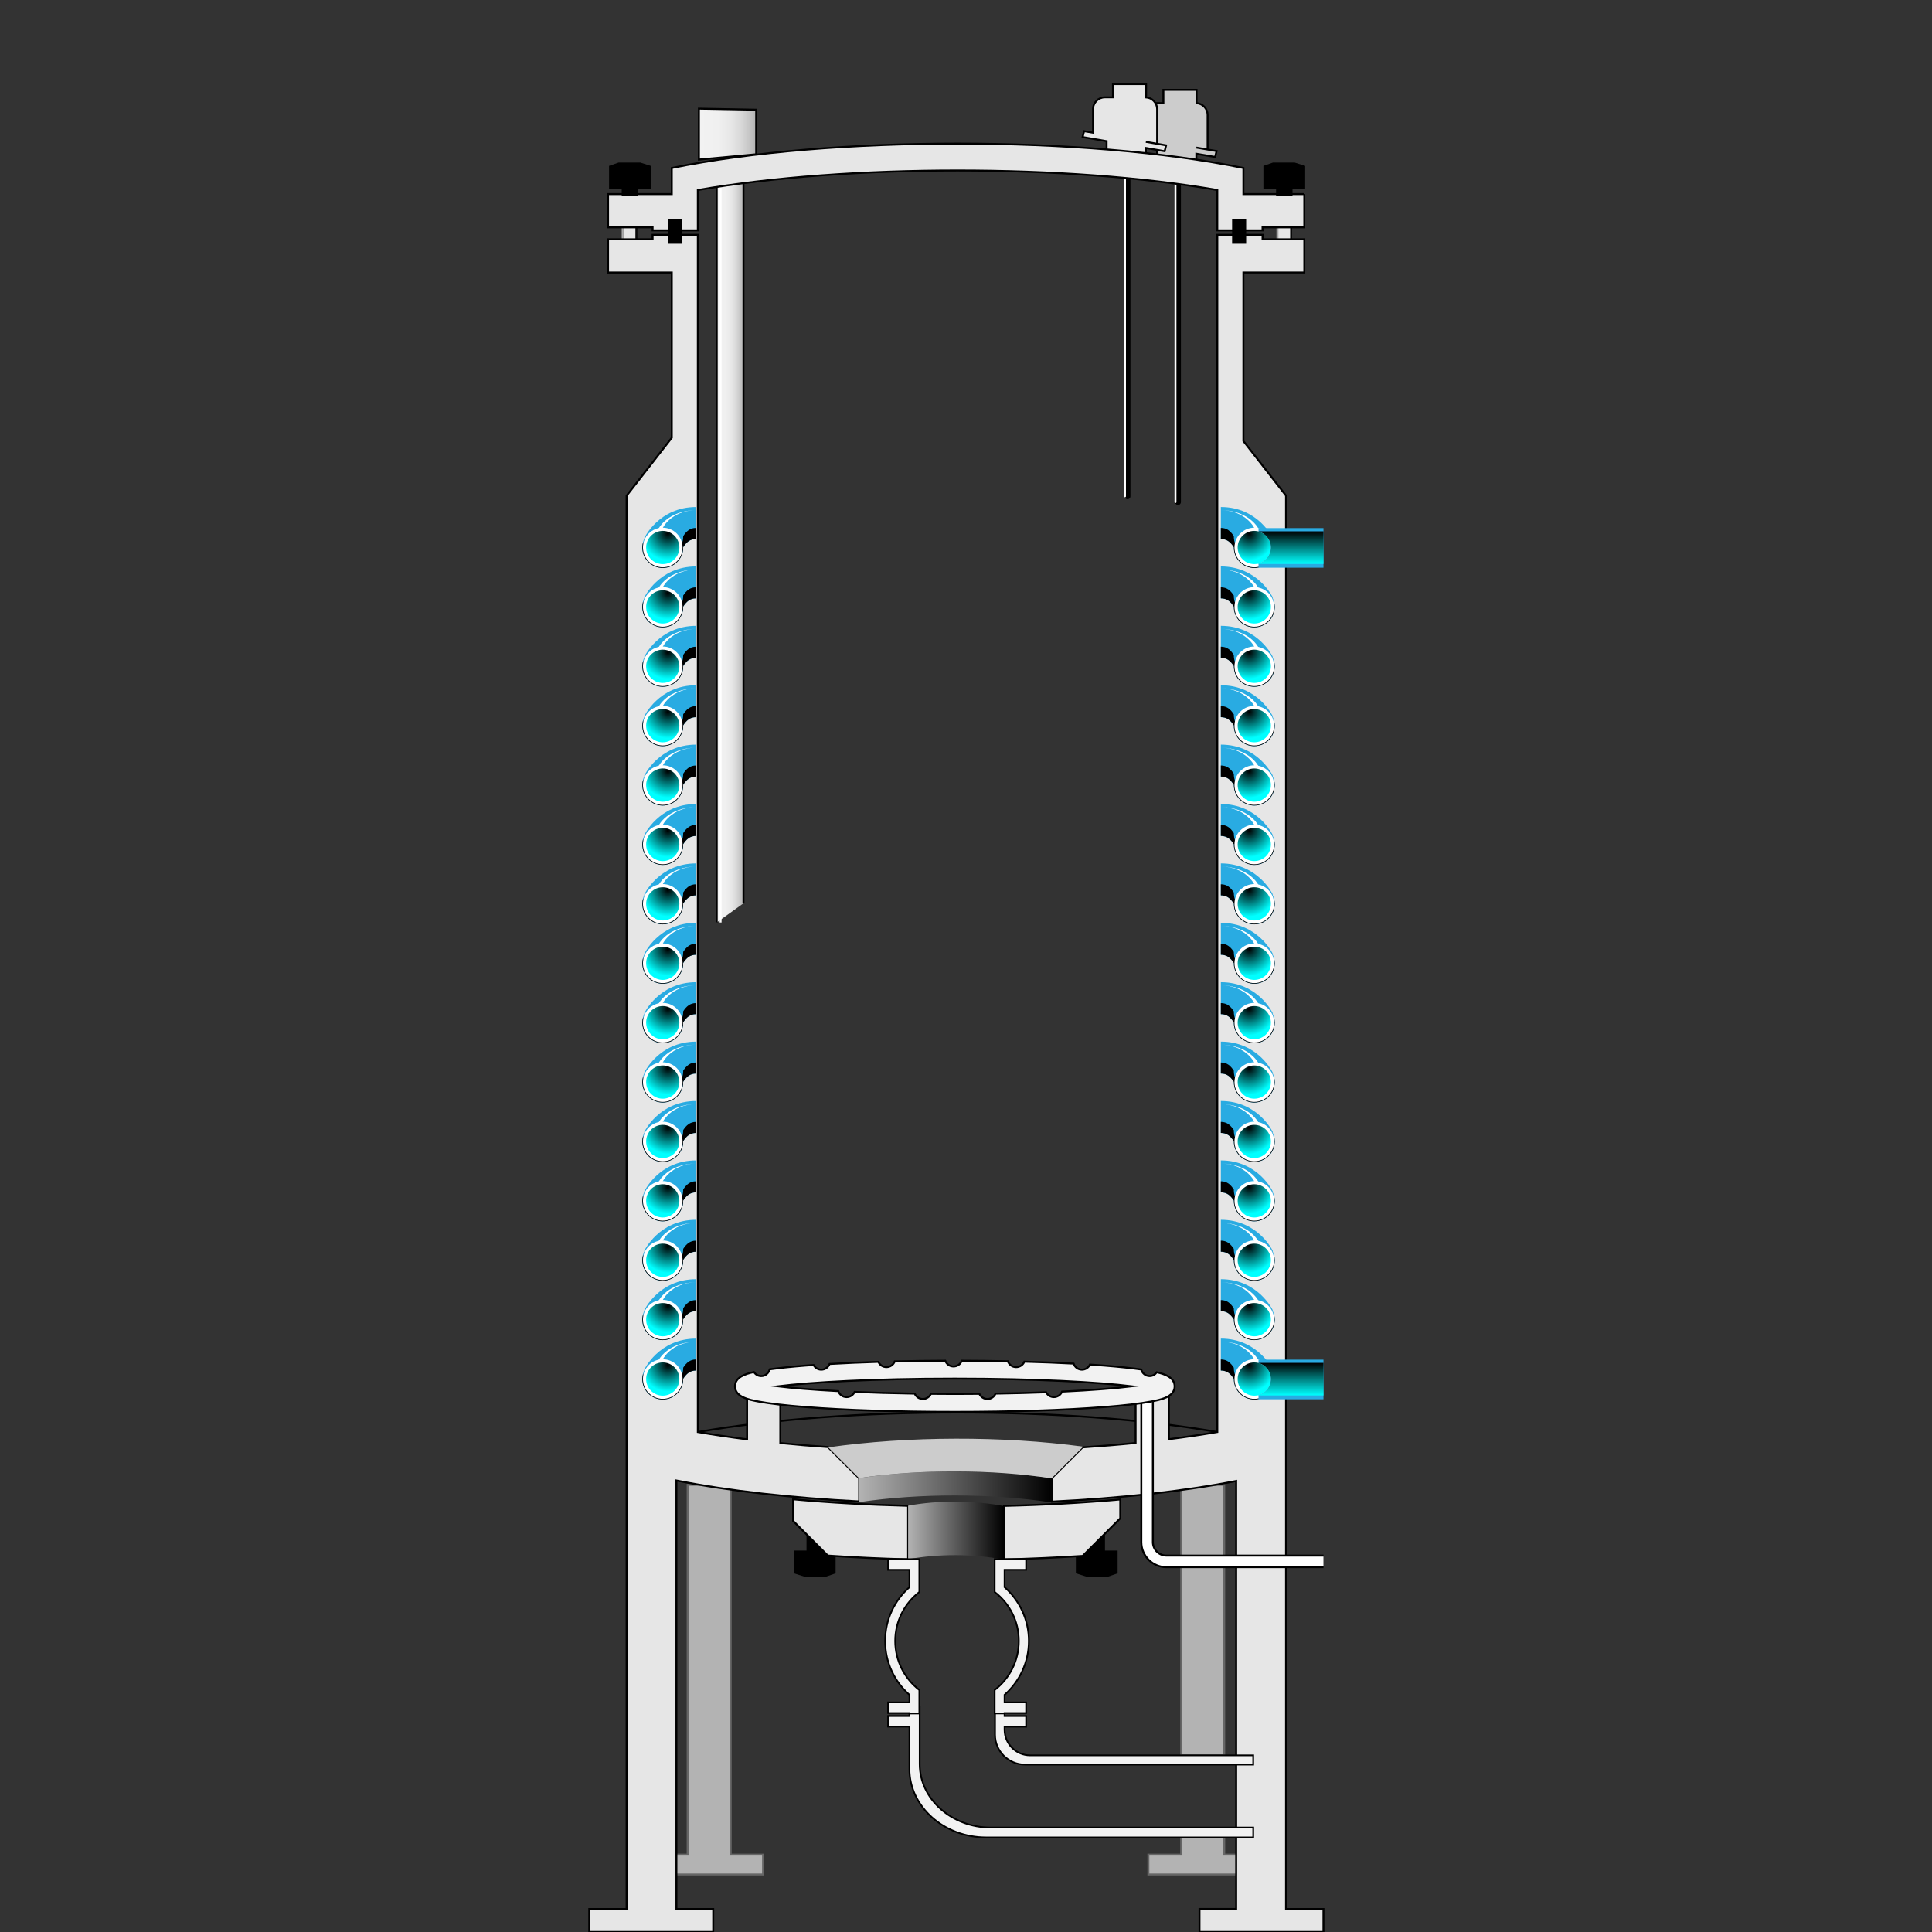 <svg version="1.1" id="Layer_1" xmlns="http://www.w3.org/2000/svg" xmlns:xlink="http://www.w3.org/1999/xlink" x="0px" y="0px" viewBox="0 0 100 100" xml:space="preserve"><rect x="0" y="0" width="100" height="100" fill="#333333" stroke="none"/><desc>Copyright Opto 22</desc> 
<g>
	<polygon fill="#B3B3B3" stroke="#666666" stroke-width="0.1" stroke-miterlimit="10" points="63.366,95.995 63.366,95.105 
		61.137,95.105 61.137,95.995 59.44,95.995 59.44,97.023 65.041,97.023 65.041,95.995 	"></polygon>
	
		<rect x="61.137" y="76.854" fill="#B3B3B3" stroke="#666666" stroke-width="0.1" stroke-miterlimit="10" width="2.229" height="14.003"></rect>
	<linearGradient id="SVGID_1_" gradientUnits="userSpaceOnUse" x1="36.175" y1="6.942" x2="39.14" y2="6.942">
		<stop offset="0" style="stop-color:#F2F2F2"></stop>
		<stop offset="0.339" style="stop-color:#F0F0F0"></stop>
		<stop offset="0.556" style="stop-color:#E7E7E7"></stop>
		<stop offset="0.738" style="stop-color:#D8D8D8"></stop>
		<stop offset="0.9" style="stop-color:#C3C3C3"></stop>
		<stop offset="1" style="stop-color:#B3B3B3"></stop>
	</linearGradient>
	<polygon fill="url(#SVGID_1_)" stroke="#000000" stroke-width="0.1" stroke-miterlimit="10" points="39.14,7.985 36.175,8.26 
		36.175,5.624 39.14,5.68 	"></polygon>
	<polygon points="55.687,81.435 56.228,81.606 57.357,81.606 57.848,81.435 57.848,80.256 57.194,80.256 57.194,79.234 
		56.342,79.234 56.342,80.256 55.687,80.256 	"></polygon>
	<polygon points="41.091,81.435 41.631,81.606 42.76,81.606 43.251,81.435 43.251,80.256 42.597,80.256 42.597,79.234 
		41.745,79.234 41.745,80.256 41.091,80.256 	"></polygon>
	<polygon fill="#B3B3B3" stroke="#666666" stroke-width="0.1" stroke-miterlimit="10" points="35.592,76.854 35.592,95.995 
		33.895,95.995 33.895,97.023 39.496,97.023 39.496,95.995 37.821,95.995 37.821,76.854 	"></polygon>
	<path fill="none" stroke="#000000" stroke-width="0.1" stroke-miterlimit="10" d="M63.008,74.121
		c-7.751-1.348-19.136-1.348-26.887,0"></path>
	<linearGradient id="SVGID_2_" gradientUnits="userSpaceOnUse" x1="32.181" y1="12.11" x2="32.986" y2="12.11">
		<stop offset="0" style="stop-color:#B3B3B3"></stop>
		<stop offset="1" style="stop-color:#000000"></stop>
	</linearGradient>
	
		<rect x="32.231" y="11.228" fill="#E6E6E6" stroke="url(#SVGID_2_)" stroke-width="0.1" stroke-miterlimit="10" width="0.706" height="1.764"></rect>
	<linearGradient id="SVGID_3_" gradientUnits="userSpaceOnUse" x1="66.072" y1="12.11" x2="66.877" y2="12.11">
		<stop offset="0" style="stop-color:#B3B3B3"></stop>
		<stop offset="1" style="stop-color:#000000"></stop>
	</linearGradient>
	
		<rect x="66.121" y="11.228" fill="#E6E6E6" stroke="url(#SVGID_3_)" stroke-width="0.1" stroke-miterlimit="10" width="0.706" height="1.764"></rect>
	<g>
		<path fill="#CCCCCC" stroke="#000000" stroke-width="0.1" stroke-miterlimit="10" d="M62.969,7.819l-1.048-0.181l0,0
			l0.584,0.101V5.947c0-0.323-0.254-0.588-0.572-0.608V4.651h-1.716v0.686h-0.419c-0.336,0-0.61,0.275-0.61,0.61v1.22l-0.464-0.08
			l-0.076,0.305l1.242,0.214v0.931h2.032V7.957l0.972,0.168L62.969,7.819z"></path>
		<g>
			
				<line fill="none" stroke="#000000" stroke-width="0.299" stroke-linecap="round" stroke-miterlimit="10" x1="60.974" y1="8.921" x2="60.974" y2="25.987"></line>
			
				<line fill="none" stroke="#FFFFFF" stroke-width="0.1" stroke-linecap="round" stroke-miterlimit="10" x1="60.842" y1="8.921" x2="60.842" y2="25.987"></line>
		</g>
	</g>
	<g>
		<path fill="#E6E6E6" stroke="#000000" stroke-width="0.1" stroke-miterlimit="10" d="M60.357,7.522l-1.048-0.181l0,0
			l0.584,0.101V5.649c0-0.323-0.254-0.588-0.572-0.608V4.353h-1.716v0.686h-0.419c-0.336,0-0.61,0.275-0.61,0.61v1.22l-0.464-0.08
			l-0.076,0.305l1.242,0.214V8.24h2.032V7.659l0.972,0.168L60.357,7.522z"></path>
		<g>
			
				<line fill="none" stroke="#000000" stroke-width="0.299" stroke-linecap="round" stroke-miterlimit="10" x1="58.361" y1="8.623" x2="58.361" y2="25.689"></line>
			
				<line fill="none" stroke="#FFFFFF" stroke-width="0.1" stroke-linecap="round" stroke-miterlimit="10" x1="58.229" y1="8.623" x2="58.229" y2="25.689"></line>
		</g>
	</g>
	<path fill="#E6E6E6" stroke="#000000" stroke-width="0.1" stroke-miterlimit="10" d="M66.564,98.809V25.656l-2.206-2.828v-8.723
		h3.153v-1.72H65.35v-0.232h-2.342v61.967c-0.8,0.139-1.64,0.263-2.509,0.373v-2.327l-1.72,0.099v2.423
		c-0.893,0.091-1.812,0.165-2.747,0.228l-1.573,1.573v1.234c3.469-0.171,6.767-0.527,9.525-1.069v22.154h-1.898V100h6.416v-1.191
		H66.564z"></path>
	<path fill="#E6E6E6" stroke="#000000" stroke-width="0.1" stroke-miterlimit="10" d="M44.471,77.714v-1.198l-1.616-1.616
		c-0.838-0.058-1.663-0.126-2.466-0.207v-2.428l-1.72-0.099V74.5c-0.884-0.112-1.737-0.238-2.549-0.379V12.154h-2.342v0.232h-2.305
		v1.72h3.298v8.553l-2.338,2.998v73.153H30.5V100h6.416v-1.191h-1.905V76.63C37.744,77.175,41.019,77.536,44.471,77.714z"></path>
	<path fill="#E6E6E6" stroke="#000000" stroke-width="0.1" stroke-miterlimit="10" d="M47.004,77.941
		c-2.038-0.052-4.046-0.164-5.953-0.339v1.118l1.796,1.796c1.356,0.095,2.75,0.16,4.157,0.196V77.941z"></path>
	<path fill="#E6E6E6" stroke="#000000" stroke-width="0.1" stroke-miterlimit="10" d="M51.965,77.945v2.771
		c1.378-0.033,2.743-0.094,4.074-0.183l1.946-1.946V77.61C56.056,77.785,54.025,77.896,51.965,77.945z"></path>
	<linearGradient id="SVGID_4_" gradientUnits="userSpaceOnUse" x1="47.004" y1="79.224" x2="51.965" y2="79.224">
		<stop offset="0" style="stop-color:#B3B3B3"></stop>
		<stop offset="1" style="stop-color:#000000"></stop>
	</linearGradient>
	<path fill="url(#SVGID_4_)" d="M47.004,77.932v2.771c1.6-0.286,3.369-0.278,4.961,0.021v-2.771
		C50.373,77.654,48.604,77.646,47.004,77.932z"></path>
	<linearGradient id="SVGID_5_" gradientUnits="userSpaceOnUse" x1="44.471" y1="76.965" x2="54.459" y2="76.965">
		<stop offset="0" style="stop-color:#B3B3B3"></stop>
		<stop offset="1" style="stop-color:#000000"></stop>
	</linearGradient>
	<path fill="url(#SVGID_5_)" d="M44.471,76.505v1.246c3.146-0.467,6.859-0.461,9.988,0.02v-1.246
		C51.33,76.045,47.616,76.038,44.471,76.505z"></path>
	<path fill="#CCCCCC" d="M42.869,74.915l1.601,1.601v-0.012c3.146-0.467,6.859-0.461,9.988,0.02v-0.034l1.611-1.611
		C51.898,74.318,47.011,74.33,42.869,74.915z"></path>
	<linearGradient id="SVGID_6_" gradientUnits="userSpaceOnUse" x1="37.098" y1="28.302" x2="38.481" y2="28.302">
		<stop offset="0" style="stop-color:#F2F2F2"></stop>
		<stop offset="0.339" style="stop-color:#F0F0F0"></stop>
		<stop offset="0.556" style="stop-color:#E7E7E7"></stop>
		<stop offset="0.738" style="stop-color:#D8D8D8"></stop>
		<stop offset="0.9" style="stop-color:#C3C3C3"></stop>
		<stop offset="1" style="stop-color:#B3B3B3"></stop>
	</linearGradient>
	<polyline fill="url(#SVGID_6_)" stroke="#000000" stroke-width="0.1" stroke-miterlimit="10" points="37.098,47.749 
		37.098,8.855 38.482,8.855 38.482,46.757 	"></polyline>
	
		<line fill="none" stroke="#FFFFFF" stroke-width="0.1" stroke-miterlimit="10" x1="37.298" y1="47.749" x2="37.298" y2="8.855"></line>
	<path fill="#29ABE2" d="M36.2,27.346"></path>
	<g>
		<g>
			<path fill="#29ABE2" d="M36.034,69.285c-1.94,0-2.69,1.61-2.69,1.61l0.015,0.009c-0.072,0.143-0.114,0.305-0.114,0.476
				c0,0.585,0.474,1.058,1.058,1.058c0.585,0,1.058-0.474,1.058-1.058c0-0.005-0.001-0.01-0.001-0.014
				c0.166-0.253,0.348-0.427,0.673-0.427V69.285z"></path>
			<path fill="#FFFFFF" d="M36.046,69.439c-1.358,0.033-1.764,0.97-1.764,0.97h-0.198C34.083,70.409,34.535,69.472,36.046,69.439"></path>
			<path d="M35.361,70.792c0,0.005,0.001,0.01,0.001,0.014c0,0.585-0.474,1.058-1.058,1.058c-0.484,0-0.892-0.326-1.017-0.77
				c-0.026,0.091-0.041,0.186-0.041,0.285c0,0.585,0.474,1.058,1.058,1.058c0.585,0,1.058-0.474,1.058-1.058
				c0-0.005-0.001-0.01-0.001-0.014c0.166-0.253,0.348-0.427,0.673-0.427v-0.573C35.709,70.365,35.527,70.538,35.361,70.792z"></path>
			<circle fill="#FFFFFF" cx="34.304" cy="71.379" r="1.025"></circle>
			<radialGradient id="SVGID_7_" cx="34.568" cy="70.663" r="1.364" gradientUnits="userSpaceOnUse">
				<stop offset="0" style="stop-color:#000000"></stop>
				<stop offset="1" style="stop-color:#00FFFF"></stop>
			</radialGradient>
			<circle fill="url(#SVGID_7_)" cx="34.304" cy="71.379" r="0.86"></circle>
		</g>
		<g>
			<path fill="#29ABE2" d="M36.034,66.21c-1.94,0-2.69,1.61-2.69,1.61l0.015,0.009c-0.072,0.143-0.114,0.305-0.114,0.476
				c0,0.585,0.474,1.058,1.058,1.058c0.585,0,1.058-0.474,1.058-1.058c0-0.005-0.001-0.01-0.001-0.014
				c0.166-0.253,0.348-0.427,0.673-0.427V66.21z"></path>
			<path fill="#FFFFFF" d="M36.046,66.365c-1.358,0.033-1.764,0.97-1.764,0.97h-0.198C34.083,67.335,34.535,66.398,36.046,66.365"></path>
			<path d="M35.361,67.717c0,0.005,0.001,0.01,0.001,0.014c0,0.585-0.474,1.058-1.058,1.058c-0.484,0-0.892-0.326-1.017-0.77
				c-0.026,0.091-0.041,0.186-0.041,0.285c0,0.585,0.474,1.058,1.058,1.058c0.585,0,1.058-0.474,1.058-1.058
				c0-0.005-0.001-0.01-0.001-0.014c0.166-0.253,0.348-0.427,0.673-0.427v-0.573C35.709,67.291,35.527,67.464,35.361,67.717z"></path>
			<circle fill="#FFFFFF" cx="34.304" cy="68.305" r="1.025"></circle>
			<radialGradient id="SVGID_8_" cx="34.568" cy="67.588" r="1.364" gradientUnits="userSpaceOnUse">
				<stop offset="0" style="stop-color:#000000"></stop>
				<stop offset="1" style="stop-color:#00FFFF"></stop>
			</radialGradient>
			<circle fill="url(#SVGID_8_)" cx="34.304" cy="68.305" r="0.86"></circle>
		</g>
		<g>
			<path fill="#29ABE2" d="M36.034,63.136c-1.94,0-2.69,1.61-2.69,1.61l0.015,0.009c-0.072,0.143-0.114,0.305-0.114,0.476
				c0,0.585,0.474,1.058,1.058,1.058c0.585,0,1.058-0.474,1.058-1.058c0-0.005-0.001-0.01-0.001-0.014
				c0.166-0.253,0.348-0.427,0.673-0.427V63.136z"></path>
			<path fill="#FFFFFF" d="M36.046,63.29c-1.358,0.033-1.764,0.97-1.764,0.97h-0.198C34.083,64.26,34.535,63.323,36.046,63.29"></path>
			<path d="M35.361,64.643c0,0.005,0.001,0.01,0.001,0.014c0,0.585-0.474,1.058-1.058,1.058c-0.484,0-0.892-0.326-1.017-0.77
				c-0.026,0.091-0.041,0.186-0.041,0.285c0,0.585,0.474,1.058,1.058,1.058c0.585,0,1.058-0.474,1.058-1.058
				c0-0.005-0.001-0.01-0.001-0.014c0.166-0.253,0.348-0.427,0.673-0.427v-0.573C35.709,64.216,35.527,64.389,35.361,64.643z"></path>
			<circle fill="#FFFFFF" cx="34.304" cy="65.231" r="1.025"></circle>
			<radialGradient id="SVGID_9_" cx="34.568" cy="64.514" r="1.364" gradientUnits="userSpaceOnUse">
				<stop offset="0" style="stop-color:#000000"></stop>
				<stop offset="1" style="stop-color:#00FFFF"></stop>
			</radialGradient>
			<circle fill="url(#SVGID_9_)" cx="34.304" cy="65.231" r="0.86"></circle>
		</g>
		<g>
			<path fill="#29ABE2" d="M36.034,60.062c-1.94,0-2.69,1.61-2.69,1.61l0.015,0.009c-0.072,0.143-0.114,0.305-0.114,0.476
				c0,0.585,0.474,1.058,1.058,1.058c0.585,0,1.058-0.474,1.058-1.058c0-0.005-0.001-0.01-0.001-0.014
				c0.166-0.253,0.348-0.427,0.673-0.427V60.062z"></path>
			<path fill="#FFFFFF" d="M36.046,60.216c-1.358,0.033-1.764,0.97-1.764,0.97h-0.198C34.083,61.186,34.535,60.249,36.046,60.216"></path>
			<path d="M35.361,61.569c0,0.005,0.001,0.01,0.001,0.014c0,0.585-0.474,1.058-1.058,1.058c-0.484,0-0.892-0.326-1.017-0.77
				c-0.026,0.091-0.041,0.186-0.041,0.285c0,0.585,0.474,1.058,1.058,1.058c0.585,0,1.058-0.474,1.058-1.058
				c0-0.005-0.001-0.01-0.001-0.014c0.166-0.253,0.348-0.427,0.673-0.427v-0.573C35.709,61.142,35.527,61.315,35.361,61.569z"></path>
			<circle fill="#FFFFFF" cx="34.304" cy="62.156" r="1.025"></circle>
			<radialGradient id="SVGID_10_" cx="34.568" cy="61.44" r="1.364" gradientUnits="userSpaceOnUse">
				<stop offset="0" style="stop-color:#000000"></stop>
				<stop offset="1" style="stop-color:#00FFFF"></stop>
			</radialGradient>
			<circle fill="url(#SVGID_10_)" cx="34.304" cy="62.156" r="0.86"></circle>
		</g>
		<g>
			<path fill="#29ABE2" d="M36.034,56.987c-1.94,0-2.69,1.61-2.69,1.61l0.015,0.009c-0.072,0.143-0.114,0.305-0.114,0.476
				c0,0.585,0.474,1.058,1.058,1.058c0.585,0,1.058-0.474,1.058-1.058c0-0.005-0.001-0.01-0.001-0.014
				c0.166-0.253,0.348-0.427,0.673-0.427V56.987z"></path>
			<path fill="#FFFFFF" d="M36.046,57.142c-1.358,0.033-1.764,0.97-1.764,0.97h-0.198C34.083,58.112,34.535,57.175,36.046,57.142"></path>
			<path d="M35.361,58.494c0,0.005,0.001,0.01,0.001,0.014c0,0.585-0.474,1.058-1.058,1.058c-0.484,0-0.892-0.326-1.017-0.77
				c-0.026,0.091-0.041,0.186-0.041,0.285c0,0.585,0.474,1.058,1.058,1.058c0.585,0,1.058-0.474,1.058-1.058
				c0-0.005-0.001-0.01-0.001-0.014c0.166-0.253,0.348-0.427,0.673-0.427v-0.573C35.709,58.068,35.527,58.241,35.361,58.494z"></path>
			<circle fill="#FFFFFF" cx="34.304" cy="59.082" r="1.025"></circle>
			<radialGradient id="SVGID_11_" cx="34.568" cy="58.365" r="1.364" gradientUnits="userSpaceOnUse">
				<stop offset="0" style="stop-color:#000000"></stop>
				<stop offset="1" style="stop-color:#00FFFF"></stop>
			</radialGradient>
			<circle fill="url(#SVGID_11_)" cx="34.304" cy="59.082" r="0.86"></circle>
		</g>
		<g>
			<path fill="#29ABE2" d="M36.034,53.913c-1.94,0-2.69,1.61-2.69,1.61l0.015,0.009c-0.072,0.143-0.114,0.305-0.114,0.476
				c0,0.585,0.474,1.058,1.058,1.058c0.585,0,1.058-0.474,1.058-1.058c0-0.005-0.001-0.01-0.001-0.014
				c0.166-0.253,0.348-0.427,0.673-0.427V53.913z"></path>
			<path fill="#FFFFFF" d="M36.046,54.067c-1.358,0.033-1.764,0.97-1.764,0.97h-0.198C34.083,55.037,34.535,54.1,36.046,54.067"></path>
			<path d="M35.361,55.42c0,0.005,0.001,0.01,0.001,0.014c0,0.585-0.474,1.058-1.058,1.058c-0.484,0-0.892-0.326-1.017-0.77
				c-0.026,0.091-0.041,0.186-0.041,0.285c0,0.585,0.474,1.058,1.058,1.058c0.585,0,1.058-0.474,1.058-1.058
				c0-0.005-0.001-0.01-0.001-0.014c0.166-0.253,0.348-0.427,0.673-0.427v-0.573C35.709,54.993,35.527,55.166,35.361,55.42z"></path>
			<circle fill="#FFFFFF" cx="34.304" cy="56.008" r="1.025"></circle>
			<radialGradient id="SVGID_12_" cx="34.568" cy="55.291" r="1.364" gradientUnits="userSpaceOnUse">
				<stop offset="0" style="stop-color:#000000"></stop>
				<stop offset="1" style="stop-color:#00FFFF"></stop>
			</radialGradient>
			<circle fill="url(#SVGID_12_)" cx="34.304" cy="56.008" r="0.86"></circle>
		</g>
		<g>
			<path fill="#29ABE2" d="M36.034,50.838c-1.94,0-2.69,1.61-2.69,1.61l0.015,0.009c-0.072,0.143-0.114,0.305-0.114,0.476
				c0,0.585,0.474,1.058,1.058,1.058c0.585,0,1.058-0.474,1.058-1.058c0-0.005-0.001-0.01-0.001-0.014
				c0.166-0.253,0.348-0.427,0.673-0.427V50.838z"></path>
			<path fill="#FFFFFF" d="M36.046,50.993c-1.358,0.033-1.764,0.97-1.764,0.97h-0.198C34.083,51.963,34.535,51.026,36.046,50.993"></path>
			<path d="M35.361,52.345c0,0.005,0.001,0.01,0.001,0.014c0,0.585-0.474,1.058-1.058,1.058c-0.484,0-0.892-0.326-1.017-0.77
				c-0.026,0.091-0.041,0.186-0.041,0.285c0,0.585,0.474,1.058,1.058,1.058c0.585,0,1.058-0.474,1.058-1.058
				c0-0.005-0.001-0.01-0.001-0.014c0.166-0.253,0.348-0.427,0.673-0.427v-0.573C35.709,51.919,35.527,52.092,35.361,52.345z"></path>
			<circle fill="#FFFFFF" cx="34.304" cy="52.933" r="1.025"></circle>
			<radialGradient id="SVGID_13_" cx="34.568" cy="52.217" r="1.364" gradientUnits="userSpaceOnUse">
				<stop offset="0" style="stop-color:#000000"></stop>
				<stop offset="1" style="stop-color:#00FFFF"></stop>
			</radialGradient>
			<circle fill="url(#SVGID_13_)" cx="34.304" cy="52.933" r="0.86"></circle>
		</g>
		<g>
			<path fill="#29ABE2" d="M36.034,47.764c-1.94,0-2.69,1.61-2.69,1.61l0.015,0.009c-0.072,0.143-0.114,0.305-0.114,0.476
				c0,0.585,0.474,1.058,1.058,1.058c0.585,0,1.058-0.474,1.058-1.058c0-0.005-0.001-0.01-0.001-0.014
				c0.166-0.253,0.348-0.427,0.673-0.427V47.764z"></path>
			<path fill="#FFFFFF" d="M36.046,47.918c-1.358,0.033-1.764,0.97-1.764,0.97h-0.198C34.083,48.889,34.535,47.951,36.046,47.918"></path>
			<path d="M35.361,49.271c0,0.005,0.001,0.01,0.001,0.014c0,0.585-0.474,1.058-1.058,1.058c-0.484,0-0.892-0.326-1.017-0.77
				c-0.026,0.091-0.041,0.186-0.041,0.285c0,0.585,0.474,1.058,1.058,1.058c0.585,0,1.058-0.474,1.058-1.058
				c0-0.005-0.001-0.01-0.001-0.014c0.166-0.253,0.348-0.427,0.673-0.427v-0.573C35.709,48.844,35.527,49.018,35.361,49.271z"></path>
			<circle fill="#FFFFFF" cx="34.304" cy="49.859" r="1.025"></circle>
			<radialGradient id="SVGID_14_" cx="34.568" cy="49.142" r="1.364" gradientUnits="userSpaceOnUse">
				<stop offset="0" style="stop-color:#000000"></stop>
				<stop offset="1" style="stop-color:#00FFFF"></stop>
			</radialGradient>
			<circle fill="url(#SVGID_14_)" cx="34.304" cy="49.859" r="0.86"></circle>
		</g>
		<g>
			<path fill="#29ABE2" d="M36.034,44.69c-1.94,0-2.69,1.61-2.69,1.61l0.015,0.009c-0.072,0.143-0.114,0.305-0.114,0.476
				c0,0.585,0.474,1.058,1.058,1.058c0.585,0,1.058-0.474,1.058-1.058c0-0.005-0.001-0.01-0.001-0.014
				c0.166-0.253,0.348-0.427,0.673-0.427V44.69z"></path>
			<path fill="#FFFFFF" d="M36.046,44.844c-1.358,0.033-1.764,0.97-1.764,0.97h-0.198C34.083,45.814,34.535,44.877,36.046,44.844"></path>
			<path d="M35.361,46.197c0,0.005,0.001,0.01,0.001,0.014c0,0.585-0.474,1.058-1.058,1.058c-0.484,0-0.892-0.326-1.017-0.77
				c-0.026,0.091-0.041,0.186-0.041,0.285c0,0.585,0.474,1.058,1.058,1.058c0.585,0,1.058-0.474,1.058-1.058
				c0-0.005-0.001-0.01-0.001-0.014c0.166-0.253,0.348-0.427,0.673-0.427V45.77C35.709,45.77,35.527,45.943,35.361,46.197z"></path>
			<circle fill="#FFFFFF" cx="34.304" cy="46.784" r="1.025"></circle>
			<radialGradient id="SVGID_15_" cx="34.568" cy="46.068" r="1.364" gradientUnits="userSpaceOnUse">
				<stop offset="0" style="stop-color:#000000"></stop>
				<stop offset="1" style="stop-color:#00FFFF"></stop>
			</radialGradient>
			<circle fill="url(#SVGID_15_)" cx="34.304" cy="46.784" r="0.86"></circle>
		</g>
		<g>
			<path fill="#29ABE2" d="M36.034,41.615c-1.94,0-2.69,1.61-2.69,1.61l0.015,0.009c-0.072,0.143-0.114,0.305-0.114,0.476
				c0,0.585,0.474,1.058,1.058,1.058c0.585,0,1.058-0.474,1.058-1.058c0-0.005-0.001-0.01-0.001-0.014
				c0.166-0.253,0.348-0.427,0.673-0.427V41.615z"></path>
			<path fill="#FFFFFF" d="M36.046,41.77c-1.358,0.033-1.764,0.97-1.764,0.97h-0.198C34.083,42.74,34.535,41.803,36.046,41.77"></path>
			<path d="M35.361,43.122c0,0.005,0.001,0.01,0.001,0.014c0,0.585-0.474,1.058-1.058,1.058c-0.484,0-0.892-0.326-1.017-0.77
				c-0.026,0.091-0.041,0.186-0.041,0.285c0,0.585,0.474,1.058,1.058,1.058c0.585,0,1.058-0.474,1.058-1.058
				c0-0.005-0.001-0.01-0.001-0.014c0.166-0.253,0.348-0.427,0.673-0.427v-0.573C35.709,42.696,35.527,42.869,35.361,43.122z"></path>
			<circle fill="#FFFFFF" cx="34.304" cy="43.71" r="1.025"></circle>
			<radialGradient id="SVGID_16_" cx="34.568" cy="42.993" r="1.364" gradientUnits="userSpaceOnUse">
				<stop offset="0" style="stop-color:#000000"></stop>
				<stop offset="1" style="stop-color:#00FFFF"></stop>
			</radialGradient>
			<circle fill="url(#SVGID_16_)" cx="34.304" cy="43.71" r="0.86"></circle>
		</g>
		<g>
			<path fill="#29ABE2" d="M36.034,38.541c-1.94,0-2.69,1.61-2.69,1.61l0.015,0.009c-0.072,0.143-0.114,0.305-0.114,0.476
				c0,0.585,0.474,1.058,1.058,1.058c0.585,0,1.058-0.474,1.058-1.058c0-0.005-0.001-0.01-0.001-0.014
				c0.166-0.253,0.348-0.427,0.673-0.427V38.541z"></path>
			<path fill="#FFFFFF" d="M36.046,38.695c-1.358,0.033-1.764,0.97-1.764,0.97h-0.198C34.083,39.665,34.535,38.728,36.046,38.695"></path>
			<path d="M35.361,40.048c0,0.005,0.001,0.01,0.001,0.014c0,0.585-0.474,1.058-1.058,1.058c-0.484,0-0.892-0.326-1.017-0.77
				c-0.026,0.091-0.041,0.186-0.041,0.285c0,0.585,0.474,1.058,1.058,1.058c0.585,0,1.058-0.474,1.058-1.058
				c0-0.005-0.001-0.01-0.001-0.014c0.166-0.253,0.348-0.427,0.673-0.427v-0.573C35.709,39.621,35.527,39.794,35.361,40.048z"></path>
			<circle fill="#FFFFFF" cx="34.304" cy="40.636" r="1.025"></circle>
			<radialGradient id="SVGID_17_" cx="34.568" cy="39.919" r="1.364" gradientUnits="userSpaceOnUse">
				<stop offset="0" style="stop-color:#000000"></stop>
				<stop offset="1" style="stop-color:#00FFFF"></stop>
			</radialGradient>
			<circle fill="url(#SVGID_17_)" cx="34.304" cy="40.636" r="0.86"></circle>
		</g>
		<g>
			<path fill="#29ABE2" d="M36.034,35.467c-1.94,0-2.69,1.61-2.69,1.61l0.015,0.009c-0.072,0.143-0.114,0.305-0.114,0.476
				c0,0.585,0.474,1.058,1.058,1.058c0.585,0,1.058-0.474,1.058-1.058c0-0.005-0.001-0.01-0.001-0.014
				c0.166-0.253,0.348-0.427,0.673-0.427V35.467z"></path>
			<path fill="#FFFFFF" d="M36.046,35.621c-1.358,0.033-1.764,0.97-1.764,0.97h-0.198C34.083,36.591,34.535,35.654,36.046,35.621"></path>
			<path d="M35.361,36.974c0,0.005,0.001,0.01,0.001,0.014c0,0.585-0.474,1.058-1.058,1.058c-0.484,0-0.892-0.326-1.017-0.77
				c-0.026,0.091-0.041,0.186-0.041,0.285c0,0.585,0.474,1.058,1.058,1.058c0.585,0,1.058-0.474,1.058-1.058
				c0-0.005-0.001-0.01-0.001-0.014c0.166-0.253,0.348-0.427,0.673-0.427v-0.573C35.709,36.547,35.527,36.72,35.361,36.974z"></path>
			<circle fill="#FFFFFF" cx="34.304" cy="37.561" r="1.025"></circle>
			<radialGradient id="SVGID_18_" cx="34.568" cy="36.845" r="1.364" gradientUnits="userSpaceOnUse">
				<stop offset="0" style="stop-color:#000000"></stop>
				<stop offset="1" style="stop-color:#00FFFF"></stop>
			</radialGradient>
			<circle fill="url(#SVGID_18_)" cx="34.304" cy="37.561" r="0.86"></circle>
		</g>
		<g>
			<path fill="#29ABE2" d="M36.034,32.392c-1.94,0-2.69,1.61-2.69,1.61l0.015,0.009c-0.072,0.143-0.114,0.305-0.114,0.476
				c0,0.585,0.474,1.058,1.058,1.058c0.585,0,1.058-0.474,1.058-1.058c0-0.005-0.001-0.01-0.001-0.014
				c0.166-0.253,0.348-0.427,0.673-0.427V32.392z"></path>
			<path fill="#FFFFFF" d="M36.046,32.547c-1.358,0.033-1.764,0.97-1.764,0.97h-0.198C34.083,33.517,34.535,32.58,36.046,32.547"></path>
			<path d="M35.361,33.899c0,0.005,0.001,0.01,0.001,0.014c0,0.585-0.474,1.058-1.058,1.058c-0.484,0-0.892-0.326-1.017-0.77
				c-0.026,0.091-0.041,0.186-0.041,0.285c0,0.585,0.474,1.058,1.058,1.058c0.585,0,1.058-0.474,1.058-1.058
				c0-0.005-0.001-0.01-0.001-0.014c0.166-0.253,0.348-0.427,0.673-0.427v-0.573C35.709,33.473,35.527,33.646,35.361,33.899z"></path>
			<circle fill="#FFFFFF" cx="34.304" cy="34.487" r="1.025"></circle>
			<radialGradient id="SVGID_19_" cx="34.568" cy="33.77" r="1.364" gradientUnits="userSpaceOnUse">
				<stop offset="0" style="stop-color:#000000"></stop>
				<stop offset="1" style="stop-color:#00FFFF"></stop>
			</radialGradient>
			<circle fill="url(#SVGID_19_)" cx="34.304" cy="34.487" r="0.86"></circle>
		</g>
		<g>
			<path fill="#29ABE2" d="M36.034,29.318c-1.94,0-2.69,1.61-2.69,1.61l0.015,0.009c-0.072,0.143-0.114,0.305-0.114,0.476
				c0,0.585,0.474,1.058,1.058,1.058c0.585,0,1.058-0.474,1.058-1.058c0-0.005-0.001-0.01-0.001-0.014
				c0.166-0.253,0.348-0.427,0.673-0.427V29.318z"></path>
			<path fill="#FFFFFF" d="M36.046,29.472c-1.358,0.033-1.764,0.97-1.764,0.97h-0.198C34.083,30.442,34.535,29.505,36.046,29.472"></path>
			<path d="M35.361,30.825c0,0.005,0.001,0.01,0.001,0.014c0,0.585-0.474,1.058-1.058,1.058c-0.484,0-0.892-0.326-1.017-0.77
				c-0.026,0.091-0.041,0.186-0.041,0.285c0,0.585,0.474,1.058,1.058,1.058c0.585,0,1.058-0.474,1.058-1.058
				c0-0.005-0.001-0.01-0.001-0.014c0.166-0.253,0.348-0.427,0.673-0.427v-0.573C35.709,30.398,35.527,30.571,35.361,30.825z"></path>
			<circle fill="#FFFFFF" cx="34.304" cy="31.413" r="1.025"></circle>
			<radialGradient id="SVGID_20_" cx="34.568" cy="30.696" r="1.364" gradientUnits="userSpaceOnUse">
				<stop offset="0" style="stop-color:#000000"></stop>
				<stop offset="1" style="stop-color:#00FFFF"></stop>
			</radialGradient>
			<circle fill="url(#SVGID_20_)" cx="34.304" cy="31.413" r="0.86"></circle>
		</g>
		<g>
			<path fill="#29ABE2" d="M36.034,26.243c-1.94,0-2.69,1.61-2.69,1.61l0.015,0.009c-0.072,0.143-0.114,0.305-0.114,0.476
				c0,0.585,0.474,1.058,1.058,1.058c0.585,0,1.058-0.474,1.058-1.058c0-0.005-0.001-0.01-0.001-0.014
				c0.166-0.253,0.348-0.427,0.673-0.427V26.243z"></path>
			<path fill="#FFFFFF" d="M36.046,26.398c-1.358,0.033-1.764,0.97-1.764,0.97h-0.198C34.083,27.368,34.535,26.431,36.046,26.398"></path>
			<path d="M35.361,27.751c0,0.005,0.001,0.01,0.001,0.014c0,0.585-0.474,1.058-1.058,1.058c-0.484,0-0.892-0.326-1.017-0.77
				c-0.026,0.091-0.041,0.186-0.041,0.285c0,0.585,0.474,1.058,1.058,1.058c0.585,0,1.058-0.474,1.058-1.058
				c0-0.005-0.001-0.01-0.001-0.014c0.166-0.253,0.348-0.427,0.673-0.427v-0.573C35.709,27.324,35.527,27.497,35.361,27.751z"></path>
			<circle fill="#FFFFFF" cx="34.304" cy="28.338" r="1.025"></circle>
			<radialGradient id="SVGID_21_" cx="34.568" cy="27.622" r="1.364" gradientUnits="userSpaceOnUse">
				<stop offset="0" style="stop-color:#000000"></stop>
				<stop offset="1" style="stop-color:#00FFFF"></stop>
			</radialGradient>
			<circle fill="url(#SVGID_21_)" cx="34.304" cy="28.338" r="0.86"></circle>
		</g>
	</g>
	<g>
		<g>
			<path fill="#29ABE2" d="M63.19,69.285c1.94,0,2.69,1.61,2.69,1.61l-0.015,0.009c0.072,0.143,0.114,0.305,0.114,0.476
				c0,0.585-0.474,1.058-1.058,1.058s-1.058-0.474-1.058-1.058c0-0.005,0.001-0.01,0.001-0.014
				c-0.166-0.253-0.348-0.427-0.673-0.427V69.285z"></path>
			<path fill="#FFFFFF" d="M63.179,69.439c1.358,0.033,1.764,0.97,1.764,0.97h0.198C65.141,70.409,64.689,69.472,63.179,69.439"></path>
			<path d="M63.863,70.792c0,0.005-0.001,0.01-0.001,0.014c0,0.585,0.474,1.058,1.058,1.058c0.484,0,0.892-0.326,1.017-0.77
				c0.026,0.091,0.041,0.186,0.041,0.285c0,0.585-0.474,1.058-1.058,1.058s-1.058-0.474-1.058-1.058c0-0.005,0.001-0.01,0.001-0.014
				c-0.166-0.253-0.348-0.427-0.673-0.427v-0.573C63.515,70.365,63.697,70.538,63.863,70.792z"></path>
			<circle fill="#FFFFFF" cx="64.921" cy="71.379" r="1.025"></circle>
			
				<radialGradient id="SVGID_22_" cx="32.525" cy="70.663" r="1.364" gradientTransform="matrix(-1 0 0 1 97.181 0)" gradientUnits="userSpaceOnUse">
				<stop offset="0" style="stop-color:#000000"></stop>
				<stop offset="1" style="stop-color:#00FFFF"></stop>
			</radialGradient>
			<circle fill="url(#SVGID_22_)" cx="64.921" cy="71.379" r="0.86"></circle>
		</g>
		<g>
			<path fill="#29ABE2" d="M63.19,66.21c1.94,0,2.69,1.61,2.69,1.61l-0.015,0.009c0.072,0.143,0.114,0.305,0.114,0.476
				c0,0.585-0.474,1.058-1.058,1.058s-1.058-0.474-1.058-1.058c0-0.005,0.001-0.01,0.001-0.014
				c-0.166-0.253-0.348-0.427-0.673-0.427V66.21z"></path>
			<path fill="#FFFFFF" d="M63.179,66.365c1.358,0.033,1.764,0.97,1.764,0.97h0.198C65.141,67.335,64.689,66.398,63.179,66.365"></path>
			<path d="M63.863,67.717c0,0.005-0.001,0.01-0.001,0.014c0,0.585,0.474,1.058,1.058,1.058c0.484,0,0.892-0.326,1.017-0.77
				c0.026,0.091,0.041,0.186,0.041,0.285c0,0.585-0.474,1.058-1.058,1.058s-1.058-0.474-1.058-1.058c0-0.005,0.001-0.01,0.001-0.014
				c-0.166-0.253-0.348-0.427-0.673-0.427v-0.573C63.515,67.291,63.697,67.464,63.863,67.717z"></path>
			<circle fill="#FFFFFF" cx="64.921" cy="68.305" r="1.025"></circle>
			
				<radialGradient id="SVGID_23_" cx="32.525" cy="67.588" r="1.364" gradientTransform="matrix(-1 0 0 1 97.181 0)" gradientUnits="userSpaceOnUse">
				<stop offset="0" style="stop-color:#000000"></stop>
				<stop offset="1" style="stop-color:#00FFFF"></stop>
			</radialGradient>
			<circle fill="url(#SVGID_23_)" cx="64.921" cy="68.305" r="0.86"></circle>
		</g>
		<g>
			<path fill="#29ABE2" d="M63.19,63.136c1.94,0,2.69,1.61,2.69,1.61l-0.015,0.009c0.072,0.143,0.114,0.305,0.114,0.476
				c0,0.585-0.474,1.058-1.058,1.058s-1.058-0.474-1.058-1.058c0-0.005,0.001-0.01,0.001-0.014
				c-0.166-0.253-0.348-0.427-0.673-0.427V63.136z"></path>
			<path fill="#FFFFFF" d="M63.179,63.29c1.358,0.033,1.764,0.97,1.764,0.97h0.198C65.141,64.26,64.689,63.323,63.179,63.29"></path>
			<path d="M63.863,64.643c0,0.005-0.001,0.01-0.001,0.014c0,0.585,0.474,1.058,1.058,1.058c0.484,0,0.892-0.326,1.017-0.77
				c0.026,0.091,0.041,0.186,0.041,0.285c0,0.585-0.474,1.058-1.058,1.058s-1.058-0.474-1.058-1.058c0-0.005,0.001-0.01,0.001-0.014
				c-0.166-0.253-0.348-0.427-0.673-0.427v-0.573C63.515,64.216,63.697,64.389,63.863,64.643z"></path>
			<circle fill="#FFFFFF" cx="64.921" cy="65.231" r="1.025"></circle>
			
				<radialGradient id="SVGID_24_" cx="32.525" cy="64.514" r="1.364" gradientTransform="matrix(-1 0 0 1 97.181 0)" gradientUnits="userSpaceOnUse">
				<stop offset="0" style="stop-color:#000000"></stop>
				<stop offset="1" style="stop-color:#00FFFF"></stop>
			</radialGradient>
			<circle fill="url(#SVGID_24_)" cx="64.921" cy="65.231" r="0.86"></circle>
		</g>
		<g>
			<path fill="#29ABE2" d="M63.19,60.062c1.94,0,2.69,1.61,2.69,1.61l-0.015,0.009c0.072,0.143,0.114,0.305,0.114,0.476
				c0,0.585-0.474,1.058-1.058,1.058s-1.058-0.474-1.058-1.058c0-0.005,0.001-0.01,0.001-0.014
				c-0.166-0.253-0.348-0.427-0.673-0.427V60.062z"></path>
			<path fill="#FFFFFF" d="M63.179,60.216c1.358,0.033,1.764,0.97,1.764,0.97h0.198C65.141,61.186,64.689,60.249,63.179,60.216"></path>
			<path d="M63.863,61.569c0,0.005-0.001,0.01-0.001,0.014c0,0.585,0.474,1.058,1.058,1.058c0.484,0,0.892-0.326,1.017-0.77
				c0.026,0.091,0.041,0.186,0.041,0.285c0,0.585-0.474,1.058-1.058,1.058s-1.058-0.474-1.058-1.058c0-0.005,0.001-0.01,0.001-0.014
				c-0.166-0.253-0.348-0.427-0.673-0.427v-0.573C63.515,61.142,63.697,61.315,63.863,61.569z"></path>
			<circle fill="#FFFFFF" cx="64.921" cy="62.156" r="1.025"></circle>
			
				<radialGradient id="SVGID_25_" cx="32.525" cy="61.44" r="1.364" gradientTransform="matrix(-1 0 0 1 97.181 0)" gradientUnits="userSpaceOnUse">
				<stop offset="0" style="stop-color:#000000"></stop>
				<stop offset="1" style="stop-color:#00FFFF"></stop>
			</radialGradient>
			<circle fill="url(#SVGID_25_)" cx="64.921" cy="62.156" r="0.86"></circle>
		</g>
		<g>
			<path fill="#29ABE2" d="M63.19,56.987c1.94,0,2.69,1.61,2.69,1.61l-0.015,0.009c0.072,0.143,0.114,0.305,0.114,0.476
				c0,0.585-0.474,1.058-1.058,1.058s-1.058-0.474-1.058-1.058c0-0.005,0.001-0.01,0.001-0.014
				c-0.166-0.253-0.348-0.427-0.673-0.427V56.987z"></path>
			<path fill="#FFFFFF" d="M63.179,57.142c1.358,0.033,1.764,0.97,1.764,0.97h0.198C65.141,58.112,64.689,57.175,63.179,57.142"></path>
			<path d="M63.863,58.494c0,0.005-0.001,0.01-0.001,0.014c0,0.585,0.474,1.058,1.058,1.058c0.484,0,0.892-0.326,1.017-0.77
				c0.026,0.091,0.041,0.186,0.041,0.285c0,0.585-0.474,1.058-1.058,1.058s-1.058-0.474-1.058-1.058c0-0.005,0.001-0.01,0.001-0.014
				c-0.166-0.253-0.348-0.427-0.673-0.427v-0.573C63.515,58.068,63.697,58.241,63.863,58.494z"></path>
			<circle fill="#FFFFFF" cx="64.921" cy="59.082" r="1.025"></circle>
			
				<radialGradient id="SVGID_26_" cx="32.525" cy="58.365" r="1.364" gradientTransform="matrix(-1 0 0 1 97.181 0)" gradientUnits="userSpaceOnUse">
				<stop offset="0" style="stop-color:#000000"></stop>
				<stop offset="1" style="stop-color:#00FFFF"></stop>
			</radialGradient>
			<circle fill="url(#SVGID_26_)" cx="64.921" cy="59.082" r="0.86"></circle>
		</g>
		<g>
			<path fill="#29ABE2" d="M63.19,53.913c1.94,0,2.69,1.61,2.69,1.61l-0.015,0.009c0.072,0.143,0.114,0.305,0.114,0.476
				c0,0.585-0.474,1.058-1.058,1.058s-1.058-0.474-1.058-1.058c0-0.005,0.001-0.01,0.001-0.014
				c-0.166-0.253-0.348-0.427-0.673-0.427V53.913z"></path>
			<path fill="#FFFFFF" d="M63.179,54.067c1.358,0.033,1.764,0.97,1.764,0.97h0.198C65.141,55.037,64.689,54.1,63.179,54.067"></path>
			<path d="M63.863,55.42c0,0.005-0.001,0.01-0.001,0.014c0,0.585,0.474,1.058,1.058,1.058c0.484,0,0.892-0.326,1.017-0.77
				c0.026,0.091,0.041,0.186,0.041,0.285c0,0.585-0.474,1.058-1.058,1.058s-1.058-0.474-1.058-1.058c0-0.005,0.001-0.01,0.001-0.014
				c-0.166-0.253-0.348-0.427-0.673-0.427v-0.573C63.515,54.993,63.697,55.166,63.863,55.42z"></path>
			<circle fill="#FFFFFF" cx="64.921" cy="56.008" r="1.025"></circle>
			
				<radialGradient id="SVGID_27_" cx="32.525" cy="55.291" r="1.364" gradientTransform="matrix(-1 0 0 1 97.181 0)" gradientUnits="userSpaceOnUse">
				<stop offset="0" style="stop-color:#000000"></stop>
				<stop offset="1" style="stop-color:#00FFFF"></stop>
			</radialGradient>
			<circle fill="url(#SVGID_27_)" cx="64.921" cy="56.008" r="0.86"></circle>
		</g>
		<g>
			<path fill="#29ABE2" d="M63.19,50.838c1.94,0,2.69,1.61,2.69,1.61l-0.015,0.009c0.072,0.143,0.114,0.305,0.114,0.476
				c0,0.585-0.474,1.058-1.058,1.058s-1.058-0.474-1.058-1.058c0-0.005,0.001-0.01,0.001-0.014
				c-0.166-0.253-0.348-0.427-0.673-0.427V50.838z"></path>
			<path fill="#FFFFFF" d="M63.179,50.993c1.358,0.033,1.764,0.97,1.764,0.97h0.198C65.141,51.963,64.689,51.026,63.179,50.993"></path>
			<path d="M63.863,52.345c0,0.005-0.001,0.01-0.001,0.014c0,0.585,0.474,1.058,1.058,1.058c0.484,0,0.892-0.326,1.017-0.77
				c0.026,0.091,0.041,0.186,0.041,0.285c0,0.585-0.474,1.058-1.058,1.058s-1.058-0.474-1.058-1.058c0-0.005,0.001-0.01,0.001-0.014
				c-0.166-0.253-0.348-0.427-0.673-0.427v-0.573C63.515,51.919,63.697,52.092,63.863,52.345z"></path>
			<circle fill="#FFFFFF" cx="64.921" cy="52.933" r="1.025"></circle>
			
				<radialGradient id="SVGID_28_" cx="32.525" cy="52.217" r="1.364" gradientTransform="matrix(-1 0 0 1 97.181 0)" gradientUnits="userSpaceOnUse">
				<stop offset="0" style="stop-color:#000000"></stop>
				<stop offset="1" style="stop-color:#00FFFF"></stop>
			</radialGradient>
			<circle fill="url(#SVGID_28_)" cx="64.921" cy="52.933" r="0.86"></circle>
		</g>
		<g>
			<path fill="#29ABE2" d="M63.19,47.764c1.94,0,2.69,1.61,2.69,1.61l-0.015,0.009c0.072,0.143,0.114,0.305,0.114,0.476
				c0,0.585-0.474,1.058-1.058,1.058s-1.058-0.474-1.058-1.058c0-0.005,0.001-0.01,0.001-0.014
				c-0.166-0.253-0.348-0.427-0.673-0.427V47.764z"></path>
			<path fill="#FFFFFF" d="M63.179,47.918c1.358,0.033,1.764,0.97,1.764,0.97h0.198C65.141,48.889,64.689,47.951,63.179,47.918"></path>
			<path d="M63.863,49.271c0,0.005-0.001,0.01-0.001,0.014c0,0.585,0.474,1.058,1.058,1.058c0.484,0,0.892-0.326,1.017-0.77
				c0.026,0.091,0.041,0.186,0.041,0.285c0,0.585-0.474,1.058-1.058,1.058s-1.058-0.474-1.058-1.058c0-0.005,0.001-0.01,0.001-0.014
				c-0.166-0.253-0.348-0.427-0.673-0.427v-0.573C63.515,48.844,63.697,49.018,63.863,49.271z"></path>
			<circle fill="#FFFFFF" cx="64.921" cy="49.859" r="1.025"></circle>
			
				<radialGradient id="SVGID_29_" cx="32.525" cy="49.142" r="1.364" gradientTransform="matrix(-1 0 0 1 97.181 0)" gradientUnits="userSpaceOnUse">
				<stop offset="0" style="stop-color:#000000"></stop>
				<stop offset="1" style="stop-color:#00FFFF"></stop>
			</radialGradient>
			<circle fill="url(#SVGID_29_)" cx="64.921" cy="49.859" r="0.86"></circle>
		</g>
		<g>
			<path fill="#29ABE2" d="M63.19,44.69c1.94,0,2.69,1.61,2.69,1.61l-0.015,0.009c0.072,0.143,0.114,0.305,0.114,0.476
				c0,0.585-0.474,1.058-1.058,1.058s-1.058-0.474-1.058-1.058c0-0.005,0.001-0.01,0.001-0.014
				c-0.166-0.253-0.348-0.427-0.673-0.427V44.69z"></path>
			<path fill="#FFFFFF" d="M63.179,44.844c1.358,0.033,1.764,0.97,1.764,0.97h0.198C65.141,45.814,64.689,44.877,63.179,44.844"></path>
			<path d="M63.863,46.197c0,0.005-0.001,0.01-0.001,0.014c0,0.585,0.474,1.058,1.058,1.058c0.484,0,0.892-0.326,1.017-0.77
				c0.026,0.091,0.041,0.186,0.041,0.285c0,0.585-0.474,1.058-1.058,1.058s-1.058-0.474-1.058-1.058c0-0.005,0.001-0.01,0.001-0.014
				c-0.166-0.253-0.348-0.427-0.673-0.427V45.77C63.515,45.77,63.697,45.943,63.863,46.197z"></path>
			<circle fill="#FFFFFF" cx="64.921" cy="46.784" r="1.025"></circle>
			
				<radialGradient id="SVGID_30_" cx="32.525" cy="46.068" r="1.364" gradientTransform="matrix(-1 0 0 1 97.181 0)" gradientUnits="userSpaceOnUse">
				<stop offset="0" style="stop-color:#000000"></stop>
				<stop offset="1" style="stop-color:#00FFFF"></stop>
			</radialGradient>
			<circle fill="url(#SVGID_30_)" cx="64.921" cy="46.784" r="0.86"></circle>
		</g>
		<g>
			<path fill="#29ABE2" d="M63.19,41.615c1.94,0,2.69,1.61,2.69,1.61l-0.015,0.009c0.072,0.143,0.114,0.305,0.114,0.476
				c0,0.585-0.474,1.058-1.058,1.058s-1.058-0.474-1.058-1.058c0-0.005,0.001-0.01,0.001-0.014
				c-0.166-0.253-0.348-0.427-0.673-0.427V41.615z"></path>
			<path fill="#FFFFFF" d="M63.179,41.77c1.358,0.033,1.764,0.97,1.764,0.97h0.198C65.141,42.74,64.689,41.803,63.179,41.77"></path>
			<path d="M63.863,43.122c0,0.005-0.001,0.01-0.001,0.014c0,0.585,0.474,1.058,1.058,1.058c0.484,0,0.892-0.326,1.017-0.77
				c0.026,0.091,0.041,0.186,0.041,0.285c0,0.585-0.474,1.058-1.058,1.058s-1.058-0.474-1.058-1.058c0-0.005,0.001-0.01,0.001-0.014
				c-0.166-0.253-0.348-0.427-0.673-0.427v-0.573C63.515,42.696,63.697,42.869,63.863,43.122z"></path>
			<circle fill="#FFFFFF" cx="64.921" cy="43.71" r="1.025"></circle>
			
				<radialGradient id="SVGID_31_" cx="32.525" cy="42.993" r="1.364" gradientTransform="matrix(-1 0 0 1 97.181 0)" gradientUnits="userSpaceOnUse">
				<stop offset="0" style="stop-color:#000000"></stop>
				<stop offset="1" style="stop-color:#00FFFF"></stop>
			</radialGradient>
			<circle fill="url(#SVGID_31_)" cx="64.921" cy="43.71" r="0.86"></circle>
		</g>
		<g>
			<path fill="#29ABE2" d="M63.19,38.541c1.94,0,2.69,1.61,2.69,1.61l-0.015,0.009c0.072,0.143,0.114,0.305,0.114,0.476
				c0,0.585-0.474,1.058-1.058,1.058s-1.058-0.474-1.058-1.058c0-0.005,0.001-0.01,0.001-0.014
				c-0.166-0.253-0.348-0.427-0.673-0.427V38.541z"></path>
			<path fill="#FFFFFF" d="M63.179,38.695c1.358,0.033,1.764,0.97,1.764,0.97h0.198C65.141,39.665,64.689,38.728,63.179,38.695"></path>
			<path d="M63.863,40.048c0,0.005-0.001,0.01-0.001,0.014c0,0.585,0.474,1.058,1.058,1.058c0.484,0,0.892-0.326,1.017-0.77
				c0.026,0.091,0.041,0.186,0.041,0.285c0,0.585-0.474,1.058-1.058,1.058s-1.058-0.474-1.058-1.058c0-0.005,0.001-0.01,0.001-0.014
				c-0.166-0.253-0.348-0.427-0.673-0.427v-0.573C63.515,39.621,63.697,39.794,63.863,40.048z"></path>
			<circle fill="#FFFFFF" cx="64.921" cy="40.636" r="1.025"></circle>
			
				<radialGradient id="SVGID_32_" cx="32.525" cy="39.919" r="1.364" gradientTransform="matrix(-1 0 0 1 97.181 0)" gradientUnits="userSpaceOnUse">
				<stop offset="0" style="stop-color:#000000"></stop>
				<stop offset="1" style="stop-color:#00FFFF"></stop>
			</radialGradient>
			<circle fill="url(#SVGID_32_)" cx="64.921" cy="40.636" r="0.86"></circle>
		</g>
		<g>
			<path fill="#29ABE2" d="M63.19,35.467c1.94,0,2.69,1.61,2.69,1.61l-0.015,0.009c0.072,0.143,0.114,0.305,0.114,0.476
				c0,0.585-0.474,1.058-1.058,1.058s-1.058-0.474-1.058-1.058c0-0.005,0.001-0.01,0.001-0.014
				c-0.166-0.253-0.348-0.427-0.673-0.427V35.467z"></path>
			<path fill="#FFFFFF" d="M63.179,35.621c1.358,0.033,1.764,0.97,1.764,0.97h0.198C65.141,36.591,64.689,35.654,63.179,35.621"></path>
			<path d="M63.863,36.974c0,0.005-0.001,0.01-0.001,0.014c0,0.585,0.474,1.058,1.058,1.058c0.484,0,0.892-0.326,1.017-0.77
				c0.026,0.091,0.041,0.186,0.041,0.285c0,0.585-0.474,1.058-1.058,1.058s-1.058-0.474-1.058-1.058c0-0.005,0.001-0.01,0.001-0.014
				c-0.166-0.253-0.348-0.427-0.673-0.427v-0.573C63.515,36.547,63.697,36.72,63.863,36.974z"></path>
			<circle fill="#FFFFFF" cx="64.921" cy="37.561" r="1.025"></circle>
			
				<radialGradient id="SVGID_33_" cx="32.525" cy="36.845" r="1.364" gradientTransform="matrix(-1 0 0 1 97.181 0)" gradientUnits="userSpaceOnUse">
				<stop offset="0" style="stop-color:#000000"></stop>
				<stop offset="1" style="stop-color:#00FFFF"></stop>
			</radialGradient>
			<circle fill="url(#SVGID_33_)" cx="64.921" cy="37.561" r="0.86"></circle>
		</g>
		<g>
			<path fill="#29ABE2" d="M63.19,32.392c1.94,0,2.69,1.61,2.69,1.61l-0.015,0.009c0.072,0.143,0.114,0.305,0.114,0.476
				c0,0.585-0.474,1.058-1.058,1.058s-1.058-0.474-1.058-1.058c0-0.005,0.001-0.01,0.001-0.014
				c-0.166-0.253-0.348-0.427-0.673-0.427V32.392z"></path>
			<path fill="#FFFFFF" d="M63.179,32.547c1.358,0.033,1.764,0.97,1.764,0.97h0.198C65.141,33.517,64.689,32.58,63.179,32.547"></path>
			<path d="M63.863,33.899c0,0.005-0.001,0.01-0.001,0.014c0,0.585,0.474,1.058,1.058,1.058c0.484,0,0.892-0.326,1.017-0.77
				c0.026,0.091,0.041,0.186,0.041,0.285c0,0.585-0.474,1.058-1.058,1.058s-1.058-0.474-1.058-1.058c0-0.005,0.001-0.01,0.001-0.014
				c-0.166-0.253-0.348-0.427-0.673-0.427v-0.573C63.515,33.473,63.697,33.646,63.863,33.899z"></path>
			<circle fill="#FFFFFF" cx="64.921" cy="34.487" r="1.025"></circle>
			
				<radialGradient id="SVGID_34_" cx="32.525" cy="33.77" r="1.364" gradientTransform="matrix(-1 0 0 1 97.181 0)" gradientUnits="userSpaceOnUse">
				<stop offset="0" style="stop-color:#000000"></stop>
				<stop offset="1" style="stop-color:#00FFFF"></stop>
			</radialGradient>
			<circle fill="url(#SVGID_34_)" cx="64.921" cy="34.487" r="0.86"></circle>
		</g>
		<g>
			<path fill="#29ABE2" d="M63.19,29.318c1.94,0,2.69,1.61,2.69,1.61l-0.015,0.009c0.072,0.143,0.114,0.305,0.114,0.476
				c0,0.585-0.474,1.058-1.058,1.058s-1.058-0.474-1.058-1.058c0-0.005,0.001-0.01,0.001-0.014
				c-0.166-0.253-0.348-0.427-0.673-0.427V29.318z"></path>
			<path fill="#FFFFFF" d="M63.179,29.472c1.358,0.033,1.764,0.97,1.764,0.97h0.198C65.141,30.442,64.689,29.505,63.179,29.472"></path>
			<path d="M63.863,30.825c0,0.005-0.001,0.01-0.001,0.014c0,0.585,0.474,1.058,1.058,1.058c0.484,0,0.892-0.326,1.017-0.77
				c0.026,0.091,0.041,0.186,0.041,0.285c0,0.585-0.474,1.058-1.058,1.058s-1.058-0.474-1.058-1.058c0-0.005,0.001-0.01,0.001-0.014
				c-0.166-0.253-0.348-0.427-0.673-0.427v-0.573C63.515,30.398,63.697,30.571,63.863,30.825z"></path>
			<circle fill="#FFFFFF" cx="64.921" cy="31.413" r="1.025"></circle>
			
				<radialGradient id="SVGID_35_" cx="32.525" cy="30.696" r="1.364" gradientTransform="matrix(-1 0 0 1 97.181 0)" gradientUnits="userSpaceOnUse">
				<stop offset="0" style="stop-color:#000000"></stop>
				<stop offset="1" style="stop-color:#00FFFF"></stop>
			</radialGradient>
			<circle fill="url(#SVGID_35_)" cx="64.921" cy="31.413" r="0.86"></circle>
		</g>
		<g>
			<path fill="#29ABE2" d="M63.19,26.243c1.94,0,2.69,1.61,2.69,1.61l-0.015,0.009c0.072,0.143,0.114,0.305,0.114,0.476
				c0,0.585-0.474,1.058-1.058,1.058s-1.058-0.474-1.058-1.058c0-0.005,0.001-0.01,0.001-0.014
				c-0.166-0.253-0.348-0.427-0.673-0.427V26.243z"></path>
			<path fill="#FFFFFF" d="M63.179,26.398c1.358,0.033,1.764,0.97,1.764,0.97h0.198C65.141,27.368,64.689,26.431,63.179,26.398"></path>
			<path d="M63.863,27.751c0,0.005-0.001,0.01-0.001,0.014c0,0.585,0.474,1.058,1.058,1.058c0.484,0,0.892-0.326,1.017-0.77
				c0.026,0.091,0.041,0.186,0.041,0.285c0,0.585-0.474,1.058-1.058,1.058s-1.058-0.474-1.058-1.058c0-0.005,0.001-0.01,0.001-0.014
				c-0.166-0.253-0.348-0.427-0.673-0.427v-0.573C63.515,27.324,63.697,27.497,63.863,27.751z"></path>
			<circle fill="#FFFFFF" cx="64.921" cy="28.338" r="1.025"></circle>
			
				<radialGradient id="SVGID_36_" cx="32.525" cy="27.622" r="1.364" gradientTransform="matrix(-1 0 0 1 97.181 0)" gradientUnits="userSpaceOnUse">
				<stop offset="0" style="stop-color:#000000"></stop>
				<stop offset="1" style="stop-color:#00FFFF"></stop>
			</radialGradient>
			<circle fill="url(#SVGID_36_)" cx="64.921" cy="28.338" r="0.86"></circle>
		</g>
	</g>
	<path fill="#29ABE2" d="M65.141,27.335v0.173c0.368,0.097,0.639,0.432,0.639,0.83s-0.272,0.733-0.639,0.83v0.217h3.362v-2.051
		H65.141z"></path>
	<linearGradient id="SVGID_37_" gradientUnits="userSpaceOnUse" x1="66.783" y1="27.5" x2="66.783" y2="29.187">
		<stop offset="0" style="stop-color:#000000"></stop>
		<stop offset="1" style="stop-color:#00FFFF"></stop>
	</linearGradient>
	<path fill="url(#SVGID_37_)" d="M65.112,27.5c0.383,0.087,0.669,0.429,0.669,0.838c0,0.426-0.311,0.779-0.718,0.847v0.002h3.44
		V27.5H65.112z"></path>
	<path fill="#29ABE2" d="M65.141,70.376v0.173c0.368,0.097,0.639,0.432,0.639,0.83s-0.272,0.733-0.639,0.83v0.217h3.362v-2.051
		H65.141z"></path>
	<linearGradient id="SVGID_38_" gradientUnits="userSpaceOnUse" x1="66.783" y1="70.541" x2="66.783" y2="72.228">
		<stop offset="0" style="stop-color:#000000"></stop>
		<stop offset="1" style="stop-color:#00FFFF"></stop>
	</linearGradient>
	<path fill="url(#SVGID_38_)" d="M65.112,70.541c0.383,0.087,0.669,0.429,0.669,0.838c0,0.426-0.311,0.779-0.718,0.847v0.002h3.44
		v-1.687H65.112z"></path>
	<path fill="#E6E6E6" stroke="#000000" stroke-width="0.1" stroke-miterlimit="10" d="M67.511,10.045h-3.153v-1.35
		c-8.17-1.684-21.417-1.684-29.587,0v1.35h-3.298v1.72h2.305v0.157h2.342V9.834c7.751-1.348,19.136-1.348,26.887,0v2.088h2.342
		v-0.157h2.161V10.045z"></path>
	<rect x="34.568" y="11.36" width="0.728" height="1.257"></rect>
	<rect x="63.773" y="11.36" width="0.728" height="1.257"></rect>
	<g>
		<path fill="none" stroke="#000000" stroke-width="0.698" stroke-miterlimit="10" d="M59.374,72.217v7.603
			c0,0.548,0.448,0.997,0.997,0.997h8.132"></path>
	</g>
	<g>
		<path fill="none" stroke="#FFFFFF" stroke-width="0.498" stroke-miterlimit="10" d="M59.374,72.217v7.603
			c0,0.548,0.448,0.997,0.997,0.997h8.132"></path>
	</g>
	<polygon points="67.555,8.586 67.014,8.414 65.885,8.414 65.394,8.586 65.394,9.765 66.049,9.765 66.049,10.125 66.9,10.125 
		66.9,9.765 67.555,9.765 	"></polygon>
	<polygon points="33.686,8.586 33.146,8.414 32.016,8.414 31.525,8.586 31.525,9.765 32.18,9.765 32.18,10.125 33.031,10.125 
		33.031,9.765 33.686,9.765 	"></polygon>
	<g>
		<g>
			<path fill="#F2F2F2" d="M59.875,71.028c-0.084,0.116-0.214,0.197-0.369,0.197c-0.212,0-0.384-0.146-0.438-0.341
				c-0.509-0.073-1.142-0.14-1.895-0.2c-0.243-0.019-0.497-0.037-0.758-0.054c-0.075,0.155-0.23,0.264-0.414,0.264
				c-0.203,0-0.37-0.133-0.433-0.314c-0.792-0.043-1.649-0.076-2.547-0.1c-0.07,0.166-0.235,0.282-0.426,0.282
				c-0.199,0-0.365-0.127-0.431-0.303c-0.772-0.016-1.568-0.025-2.381-0.027c-0.067,0.173-0.233,0.296-0.429,0.296
				c-0.196,0-0.362-0.123-0.429-0.296c-0.895,0.003-1.772,0.014-2.614,0.034c-0.067,0.172-0.233,0.295-0.429,0.295
				c-0.187,0-0.346-0.112-0.419-0.272c-0.896,0.027-1.742,0.064-2.525,0.11c-0.068,0.172-0.233,0.295-0.429,0.295
				c-0.174,0-0.32-0.1-0.399-0.241c-0.148,0.01-0.301,0.021-0.443,0.032c-0.722,0.057-1.33,0.121-1.827,0.191
				c-0.052,0.199-0.225,0.35-0.44,0.35c-0.16,0-0.294-0.086-0.377-0.209c-0.458,0.098-0.979,0.27-0.979,0.739
				c0,0.56,0.744,0.698,1.236,0.79c0.566,0.105,1.369,0.199,2.388,0.28c2.073,0.163,4.827,0.253,7.754,0.253s5.681-0.09,7.754-0.253
				c1.019-0.08,1.822-0.174,2.388-0.28c0.492-0.092,1.236-0.23,1.236-0.79C60.796,71.305,60.318,71.129,59.875,71.028z
				 M54.972,72.03c-0.07,0.166-0.235,0.282-0.426,0.282c-0.177,0-0.325-0.103-0.403-0.248c-0.8,0.031-1.673,0.054-2.612,0.069
				c-0.071,0.164-0.234,0.279-0.424,0.279c-0.185,0-0.342-0.111-0.416-0.268c-0.414,0.004-0.833,0.007-1.27,0.007
				c-0.426,0-0.833-0.003-1.237-0.007c-0.074,0.157-0.231,0.267-0.416,0.267c-0.19,0-0.352-0.115-0.423-0.278
				c-1.137-0.017-2.176-0.048-3.109-0.088c-0.074,0.157-0.231,0.267-0.416,0.267c-0.201,0-0.368-0.13-0.432-0.308
				c-1.304-0.07-2.371-0.157-3.136-0.25c1.729-0.21,4.918-0.397,9.17-0.397s7.442,0.187,9.17,0.397
				C57.729,71.859,56.506,71.957,54.972,72.03z"></path>
		</g>
		<g>
			<path fill="none" stroke="#000000" stroke-width="0.1" stroke-miterlimit="10" d="M59.875,71.028
				c-0.084,0.116-0.214,0.197-0.369,0.197c-0.212,0-0.384-0.146-0.438-0.341c-0.509-0.073-1.142-0.14-1.895-0.2
				c-0.243-0.019-0.497-0.037-0.758-0.054c-0.075,0.155-0.23,0.264-0.414,0.264c-0.203,0-0.37-0.133-0.433-0.314
				c-0.792-0.043-1.649-0.076-2.547-0.1c-0.07,0.166-0.235,0.282-0.426,0.282c-0.199,0-0.365-0.127-0.431-0.303
				c-0.772-0.016-1.568-0.025-2.381-0.027c-0.067,0.173-0.233,0.296-0.429,0.296c-0.196,0-0.362-0.123-0.429-0.296
				c-0.895,0.003-1.772,0.014-2.614,0.034c-0.067,0.172-0.233,0.295-0.429,0.295c-0.187,0-0.346-0.112-0.419-0.272
				c-0.896,0.027-1.742,0.064-2.525,0.11c-0.068,0.172-0.233,0.295-0.429,0.295c-0.174,0-0.32-0.1-0.399-0.241
				c-0.148,0.01-0.301,0.021-0.443,0.032c-0.722,0.057-1.33,0.121-1.827,0.191c-0.052,0.199-0.225,0.35-0.44,0.35
				c-0.16,0-0.294-0.086-0.377-0.209c-0.458,0.098-0.979,0.27-0.979,0.739c0,0.56,0.744,0.698,1.236,0.79
				c0.566,0.105,1.369,0.199,2.388,0.28c2.073,0.163,4.827,0.253,7.754,0.253s5.681-0.09,7.754-0.253
				c1.019-0.08,1.822-0.174,2.388-0.28c0.492-0.092,1.236-0.23,1.236-0.79C60.796,71.305,60.318,71.129,59.875,71.028z
				 M54.972,72.03c-0.07,0.166-0.235,0.282-0.426,0.282c-0.177,0-0.325-0.103-0.403-0.248c-0.8,0.031-1.673,0.054-2.612,0.069
				c-0.071,0.164-0.234,0.279-0.424,0.279c-0.185,0-0.342-0.111-0.416-0.268c-0.414,0.004-0.833,0.007-1.27,0.007
				c-0.426,0-0.833-0.003-1.237-0.007c-0.074,0.157-0.231,0.267-0.416,0.267c-0.19,0-0.352-0.115-0.423-0.278
				c-1.137-0.017-2.176-0.048-3.109-0.088c-0.074,0.157-0.231,0.267-0.416,0.267c-0.201,0-0.368-0.13-0.432-0.308
				c-1.304-0.07-2.371-0.157-3.136-0.25c1.729-0.21,4.918-0.397,9.17-0.397s7.442,0.187,9.17,0.397
				C57.729,71.859,56.506,71.957,54.972,72.03z"></path>
		</g>
	</g>
	<path fill="#F2F2F2" stroke="#000000" stroke-width="0.087" stroke-miterlimit="10" d="M53.319,90.856
		c-0.728,0-1.323-0.595-1.323-1.323v-0.161h1.116v-0.551h-1.116v-0.463h-0.494v1.43c0,0.851,0.696,1.546,1.546,1.546h11.818v-0.478
		H53.319z"></path>
	<path fill="#F2F2F2" stroke="#000000" stroke-width="0.087" stroke-miterlimit="10" d="M51.285,94.594
		c-2.025,0-3.683-1.478-3.683-3.284c0-1.081,0-2.068,0-2.953h-0.529c0,0,0,0.165,0,0.463h-1.105v0.551h1.105c0,0.55,0,1.298,0,2.194
		c0,1.946,1.786,3.539,3.969,3.539h13.825v-0.51H51.285z"></path>
	<path fill="#F2F2F2" stroke="#000000" stroke-width="0.087" stroke-miterlimit="10" d="M51.996,87.723
		c0.77-0.681,1.257-1.676,1.257-2.786c0-1.109-0.486-2.104-1.257-2.786v-0.898h1.116v-0.551h-1.116h-0.331h-0.181v1.698
		c0.76,0.585,1.25,1.503,1.25,2.537c0,1.033-0.49,1.952-1.25,2.537v1.214h0.512v-0.022h1.116v-0.551h-1.116V87.723z"></path>
	<path fill="#F2F2F2" stroke="#000000" stroke-width="0.087" stroke-miterlimit="10" d="M47.585,82.401v-1.698h-0.181h-0.331
		h-1.105v0.551h1.105v0.898c-0.77,0.681-1.257,1.676-1.257,2.786c0,1.109,0.486,2.104,1.257,2.786v0.392h-1.105v0.551h1.105v0.022
		h0.512v-1.214c-0.76-0.585-1.25-1.503-1.25-2.537C46.335,83.904,46.825,82.986,47.585,82.401z"></path>
</g>
</svg>
